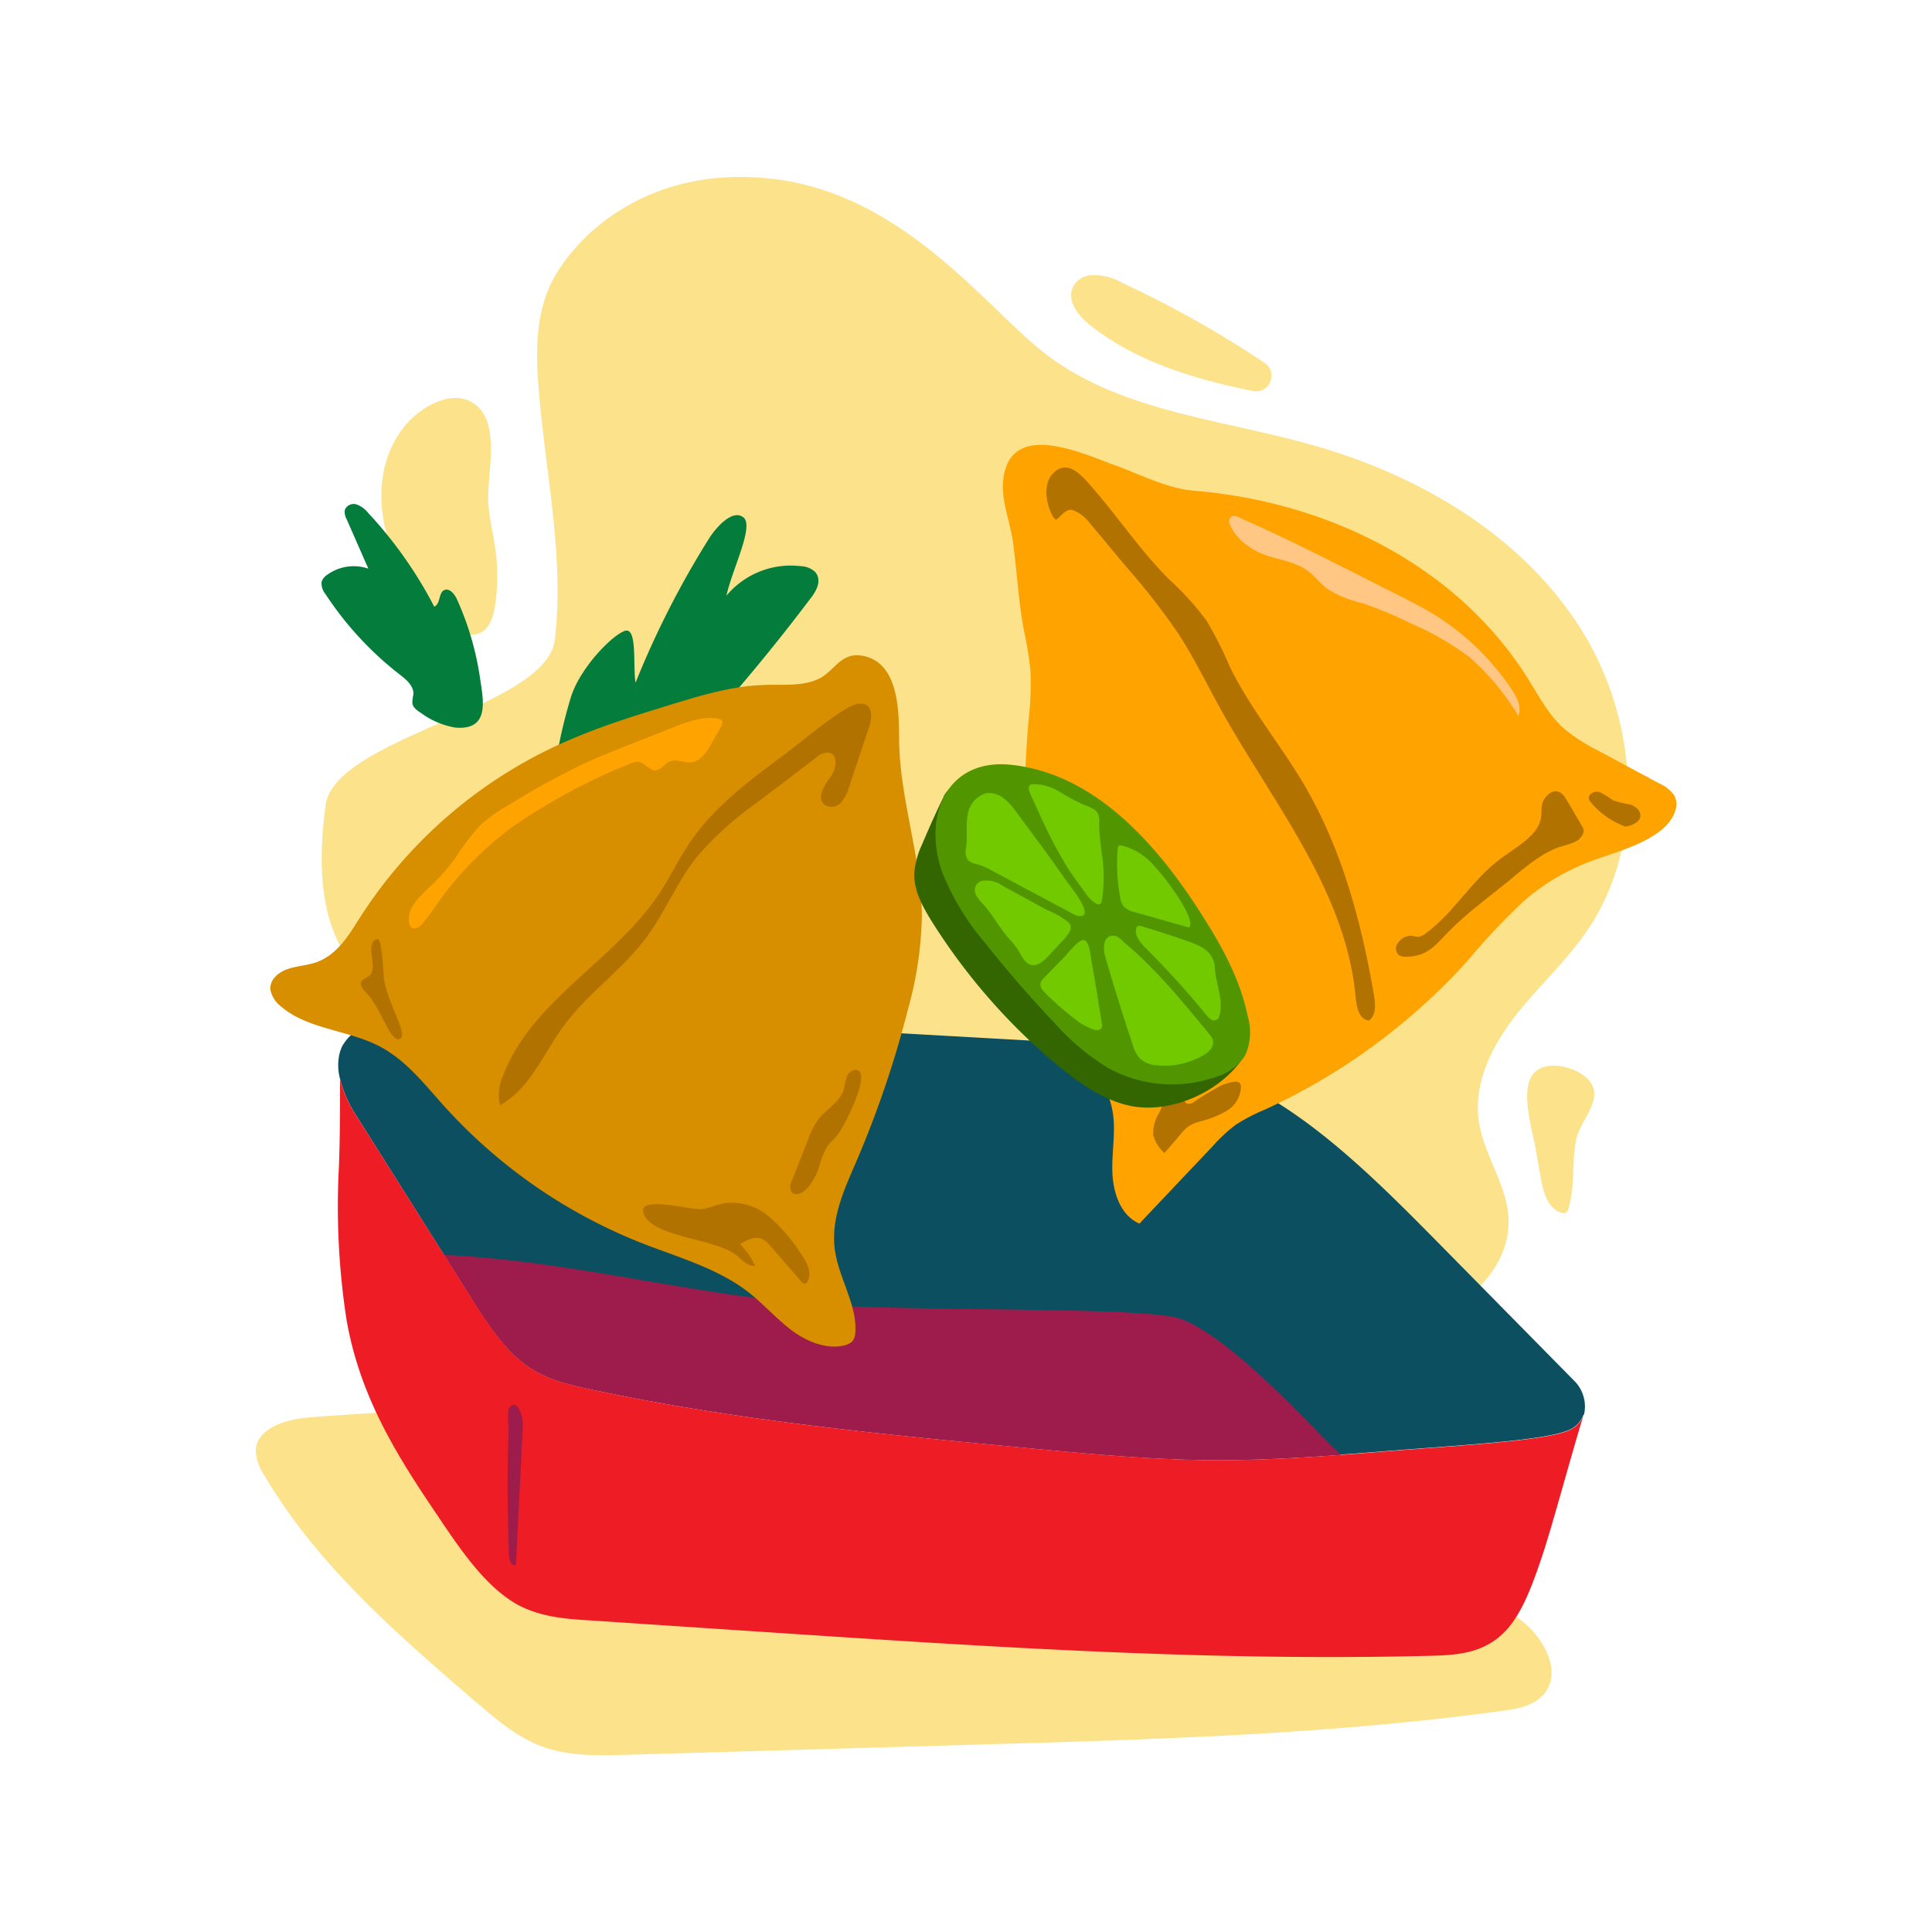 <svg id="Artwork_-_Primary" data-name="Artwork - Primary" xmlns="http://www.w3.org/2000/svg" viewBox="0 0 250 250"><defs><style>.cls-1{fill:none}.cls-2{fill:#FCE38B}.cls-3{fill:#e0b87c}.cls-4{fill:#0c4f60}.cls-5{clip-path:url(#clip-path)}.cls-6{fill:#9e1c4c}.cls-7{fill:#037c3c}.cls-8{fill:#d78f00}.cls-9{fill:#b27200}.cls-10{fill:#ffa300}.cls-11{fill:#EE1C25}.cls-12{fill:#ffc783}.cls-13{fill:#360}.cls-14{fill:#519600}.cls-15{fill:#72c900}</style><clipPath id="clip-path"><path class="cls-1" d="M132.07 134.58c9.09.51 18.31 1 26.83 4.72 10.34 4.45 19.06 13.25 27.59 21.9l17.17 17.43c1.81 1.83 2.4 5.3-.91 6.56s-13.23 1.81-22.39 2.54c-7.88.63-15.77 1.27-23.64 1.21s-15.63-.79-23.42-1.53c-19.06-1.8-38.15-3.6-56.91-7.63-2.81-.61-5.66-1.28-8.13-3-3-2.1-5.22-5.59-7.38-9L46 144.21c-1.59-2.51-3.21-6.13-1.68-9a6.17 6.17 0 0 1 2.4-2.21c11.44-7 27.8-1.7 39.7-1z"/></clipPath></defs><path class="cls-2" d="M58 81c1.26.85 2.91 1.56 4.25.84 1.16-.62 1.58-2.06 1.79-3.35a25 25 0 0 0 .09-7.23c-.27-2-.8-4.06-.94-6.13-.25-3.65 1.81-10.59-2-13-2.86-1.81-6.79.62-8.66 2.81C46 62.63 50.38 75.77 58 81z"/><path class="cls-2" d="M72.19 142c-2.2-2.37-17.47-7.66-22.29-12.36s-9.92-9.54-7.76-25.47c1.19-8.75 28.62-12.58 29.65-21.36C73.07 72 70.56 61.14 69.7 50.3c-.36-4.44-.4-9.07 1.39-13.15 2.52-5.72 12-16 28.94-14s27.49 16.6 35.13 22.54c9.58 7.45 22.47 8.51 34.17 11.76C183 61.21 196.12 68.7 204 80.51s9.32 28.34 1.32 40c-2.74 4-6.41 7.29-9.37 11.13s-5.28 8.59-4.6 13.4c.62 4.39 3.66 8.23 3.85 12.66.22 5.14-3.6 9.79-8.24 12-15 7.22-35.21.28-51.38 2.46-15 2-27.85-3.57-40.53-11.48A112 112 0 0 1 72.19 142zm-21.3 40.68c-3.6.21-7.19.45-10.79.72-3 .23-7 1.37-7 4.43a6 6 0 0 0 1.06 3c6.84 11.67 17.29 20.7 27.55 29.51 2.56 2.2 5.2 4.44 8.36 5.63 3.49 1.3 7.31 1.21 11 1.1l18.93-.55 27.23-.79c22.43-.65 44.92-1.3 67.15-4.34 2-.27 4.14-.66 5.42-2.19 2.33-2.8.08-7.1-2.77-9.37C191 205 182.83 204 175.14 203c-23.93-2.91-47.87-6.57-70.94-13.53-14.45-4.36-29.13-10.09-44.14-8.49"/><path class="cls-3" d="M205 183v-.08.08z"/><path class="cls-4" d="M203.66 178.63l-17.17-17.43c-8.53-8.65-17.25-17.45-27.59-21.9-8.52-3.67-17.74-4.21-26.83-4.72L86.42 132c-11.9-.67-28.26-6-39.7 1a6.13 6.13 0 0 0-2.27 2.1l-.09.12a5.92 5.92 0 0 0-.36.87 6.63 6.63 0 0 0 0 3.51 15.7 15.7 0 0 0 2 4.61l14.84 23.54c2.16 3.42 4.39 6.91 7.38 9 2.47 1.74 5.32 2.41 8.13 3 18.76 4 37.85 5.83 56.91 7.63 7.79.74 15.58 1.48 23.42 1.53s15.76-.58 23.64-1.21c9.16-.73 19.08-1.28 22.39-2.54a3.41 3.41 0 0 0 2.19-2.08.58.58 0 0 0 .1-.08v-.09a4.68 4.68 0 0 0-1.34-4.28z"/><g class="cls-5"><path class="cls-6" d="M53.46 162.3c18.47.06 36.43 5.69 54.84 6.66 13.62.71 40.42.17 44.52 1.72 7 2.63 17.89 15.14 20.48 17.36 5.7 4.96 11.7 10.14 14.94 18.12.89 2.19 1.52 5 .39 7.2a5.58 5.58 0 0 1-4 2.67c-5 1.19-10.05.67-15 .11q-23.3-2.64-46.44-6.52c-16.88-2.83-33.73-6.17-50.06-11.85-6-2.1-12.16-4.62-16.92-9.78a26.53 26.53 0 0 1-6.49-21.8"/></g><path class="cls-7" d="M73.88 90.2c1.15-3.69 5.15-7.85 6.9-8.54s1.09 4.44 1.46 6.68a117.8 117.8 0 0 1 9.49-18.63c1-1.57 3.11-3.89 4.49-2.74S94.73 73.71 94 77.08a10.84 10.84 0 0 1 9.59-3.82 2.86 2.86 0 0 1 1.88.74c.89 1 .25 2.33-.44 3.24q-7.16 9.51-15.18 18.3c2.31-.45 6.09-1.08 7.21-.05s-3.31 4.78-5.57 6.61c-4.08 3.3-7.36 5.48-9.78 10.26-1.34 2.63-3.86 4.46-7.18 1.88-5.75-4.45-2.18-19.1-.65-24.04zM59.13 77.55c-.32-.7-1-1.53-1.69-1.17s-.44 1.78-1.25 2.12a54.69 54.69 0 0 0-8.55-12.13 3.45 3.45 0 0 0-1.48-1.09 1.24 1.24 0 0 0-1.53.67 1.83 1.83 0 0 0 .22 1.22l2.81 6.41a5.85 5.85 0 0 0-5.31.79 1.81 1.81 0 0 0-.73.89 2.12 2.12 0 0 0 .48 1.59 43.09 43.09 0 0 0 9.63 10.44c.86.66 1.84 1.49 1.76 2.58a4.84 4.84 0 0 0-.13 1.13c.08.56.6.93 1.08 1.23a10.35 10.35 0 0 0 4.49 1.92c4.52.38 3.6-3.6 3.17-6.5a38 38 0 0 0-2.97-10.1z"/><path class="cls-8" d="M116.35 96c.12 7.51 2.92 15.11 2.94 22.61a48.14 48.14 0 0 1-1.8 12 133.51 133.51 0 0 1-6.72 19.78c-1.58 3.66-3.36 7.48-2.7 11.59.56 3.56 2.91 7.05 2.6 10.54a2 2 0 0 1-.33 1 1.93 1.93 0 0 1-.9.52c-2.27.68-5-.39-7-1.9s-3.68-3.45-5.68-5c-3.91-3-8.86-4.4-13.48-6.19a68.14 68.14 0 0 1-25.78-17.79c-2.54-2.82-4.93-5.94-8.34-7.74-4.1-2.16-9.25-2.18-12.77-5.16a3.7 3.7 0 0 1-1.39-2.14c-.17-1.25.92-2.25 2.13-2.69s2.58-.49 3.8-.91c2.75-1 4.23-3.54 5.7-5.87a60.58 60.58 0 0 1 28-23.3c3.92-1.63 8-2.89 12.14-4.16 4-1.22 8-2.45 12.29-2.56 2.36-.07 5 .2 7.05-.87 1.87-1 2.75-3.35 5.39-2.92 5.09.81 4.8 7.92 4.85 11.16z"/><path class="cls-9" d="M101.34 97.76c-4.45 3.31-9 6.7-12.1 11.3-1.44 2.12-2.53 4.45-3.94 6.58-5.75 8.67-16.48 13.77-20.18 23.5a5.88 5.88 0 0 0-.41 3.88c3.89-2.17 5.64-6.74 8.28-10.33 3.06-4.16 7.49-7.14 10.57-11.28 2.45-3.28 4-7.18 6.5-10.39a41.42 41.42 0 0 1 7.68-7l7.89-6a2.14 2.14 0 0 1 1.67-.62c1.27.3.88 2.24.08 3.27s-1.7 2.6-.71 3.45a1.66 1.66 0 0 0 2.12-.23 4.94 4.94 0 0 0 1.08-2.05l2.54-7.59c1-3-.47-4-2.94-2.53-2.84 1.73-5.47 4.06-8.13 6.04zm-10.51 58.7c1-.15 2-.61 3-.78a7.41 7.41 0 0 1 5.7 1.76 21.6 21.6 0 0 1 4 4.63c.78 1.08 1.58 2.44 1 3.66-.08.19-.23.38-.43.38a.59.59 0 0 1-.41-.27l-4.06-4.68a3.13 3.13 0 0 0-1-.83c-.93-.43-2 .13-2.86.67a9 9 0 0 1 1.94 2.82c-.91.05-1.62-.71-2.31-1.3-2.6-2.24-10.54-2.35-12-5.22s6.09-.64 7.43-.84zm17.37-9.37a16 16 0 0 0-1.13 1.21 10.94 10.94 0 0 0-1.08 2.75 8.73 8.73 0 0 1-1.45 2.62c-.54.67-1.65 1.23-2.14.53a1.53 1.53 0 0 1 .07-1.42l2.11-5.36a10.28 10.28 0 0 1 1.24-2.48c1.06-1.41 2.88-2.32 3.38-4a10.3 10.3 0 0 1 .44-1.76c.27-.54 1-.95 1.48-.61 1.36.91-2.05 7.59-2.92 8.52zm-58.49-20.28c-.1-.58-.23-5.25-.83-5.28a.58.58 0 0 0-.43.17c-1.09 1 .47 3.56-.63 4.53-.4.35-1.13.48-1.13 1.07 0 .44.45.91.83 1.31 1.78 1.85 3 6.35 4.2 5.83s-1.4-4.17-2.01-7.63z"/><path class="cls-10" d="M89.61 98.62c1.12-.23 1.82-1.32 2.39-2.31l1.27-2.22c.16-.29.32-.7.07-.92A.73.73 0 0 0 93 93c-2-.37-4 .38-5.88 1.12l-5.45 2.15c-2 .79-4 1.59-6 2.49a102.07 102.07 0 0 0-10 5.51 19.32 19.32 0 0 0-3.61 2.59 30 30 0 0 0-3.06 4.07 26.66 26.66 0 0 1-3.34 3.78c-1.39 1.31-3.08 2.88-2.71 4.75a1 1 0 0 0 .24.52c.41.38 1.08 0 1.46-.44a29.32 29.32 0 0 0 1.82-2.45A43.65 43.65 0 0 1 66.3 107a77.68 77.68 0 0 1 15.11-8.13c1.5-.65 1.55-.13 2.64.53.65.39.6.4 1.29.1.54-.24.82-.88 1.45-1 .93-.31 1.86.31 2.82.12z"/><path class="cls-11" d="M202.75 185.19c-3.31 1.26-13.23 1.81-22.39 2.54-7.88.63-15.77 1.27-23.64 1.21s-15.63-.79-23.42-1.53c-19.06-1.8-38.15-3.6-56.91-7.63-2.81-.61-5.66-1.28-8.13-3-3-2.1-5.22-5.59-7.38-9L46 144.21a15.7 15.7 0 0 1-2-4.57c0 3.81 0 7.69-.15 11.45a96.11 96.11 0 0 0 1 19.74c1.82 10.39 7 18.23 12 25.63 3 4.47 6.15 9 10.21 11.23 3 1.58 6.22 1.81 9.43 2l22.74 1.51c28.66 1.9 57.34 3.81 86.2 3.05 3.28-.09 6.84-.35 9.59-3.43 2.05-2.31 3.3-5.84 4.46-9.24 1.39-4.09 4.07-14.18 5.45-18.5a3.41 3.41 0 0 1-2.18 2.11z"/><path class="cls-6" d="M65.86 201.24c0 .62.33 1.46.9 1.28l.91-18.25c0-1-.87-3.7-1.85-1.92a7.45 7.45 0 0 0 0 2.21c0 1.14-.07 2.28-.09 3.42q-.11 6.63.13 13.26z"/><path class="cls-10" d="M132.51 81.65a47.58 47.58 0 0 1 .83 5.15 40.77 40.77 0 0 1-.25 6.44 148.38 148.38 0 0 0-.35 19.89c.34 6.86 1.25 14 4.91 19.76 2.23 3.54 5.5 6.65 6.29 10.76.5 2.61-.09 5.3 0 8s1.06 5.63 3.5 6.68l9.47-10a20.44 20.44 0 0 1 3-2.79 24.06 24.06 0 0 1 3.86-2 80.85 80.85 0 0 0 26.09-19.16 87.31 87.31 0 0 1 7.21-7.68 28.41 28.41 0 0 1 8.12-5c3.35-1.33 7-2.07 9.84-4.34 1.34-1.09 2.46-3 1.59-4.47a4.37 4.37 0 0 0-1.85-1.48l-8-4.3a22.41 22.41 0 0 1-4.43-2.87c-1.92-1.73-3.16-4.06-4.52-6.25-9.16-14.79-26-23.06-43.28-24.49-3.51-.29-6.72-2-10-3.2-4.13-1.45-13.77-6.19-14.72 1.73-.32 2.64.91 5.56 1.27 8.15.5 3.82.7 7.66 1.42 11.47z"/><path class="cls-9" d="M151.31 75a35.7 35.7 0 0 1 4.82 5.32 50.68 50.68 0 0 1 3 5.93c2.65 5.46 6.61 10.14 9.67 15.37 4.85 8.27 7.38 17.73 9 27.2.19 1.15.28 2.55-.65 3.23-1.22-.06-1.61-1.67-1.72-2.9-1.21-13.9-10.8-25.32-17.55-37.51-1.78-3.22-3.39-6.55-5.4-9.64a88.67 88.67 0 0 0-6.78-8.7l-4.7-5.63a4.85 4.85 0 0 0-2.22-1.67c-.91-.25-1.7 1.09-2.12 1.23s-2.37-3.93-.37-6c1.74-1.77 3.44 0 4.74 1.5 3.54 4 6.44 8.42 10.28 12.27zM150 144a4.87 4.87 0 0 0-.77 2.9 4.73 4.73 0 0 0 1.46 2.3l2.16-2.52a5.06 5.06 0 0 1 .93-.92 4.75 4.75 0 0 1 1.42-.62 13.51 13.51 0 0 0 3.51-1.38 3.77 3.77 0 0 0 1.87-3.09.77.77 0 0 0-.17-.53.86.86 0 0 0-.65-.17 6 6 0 0 0-2.49.92c-.93.51-1.84 1.07-2.72 1.66a1.21 1.21 0 0 1-.85.29c-.56-.13-.59-.94-.34-1.46s.62-1.06.44-1.61a.88.88 0 0 0-1-.56c-1.16.24-2.28 3.79-2.8 4.79zm45.8-30.49c1.94-1.61 4-3.29 6.28-4a9.91 9.91 0 0 0 1.72-.57 2 2 0 0 0 1.13-1.34 1.24 1.24 0 0 0-.23-.73l-2-3.41c-.36-.61-.92-1.28-1.8-1a2.34 2.34 0 0 0-1.37 1.73c-.13.67 0 1.31-.21 2-.56 2.09-3.22 3.47-5.23 5-3.68 2.73-5.92 6.9-9.63 9.61a2 2 0 0 1-.9.43 2.9 2.9 0 0 1-.78-.14 2.06 2.06 0 0 0-1.89.94 1.1 1.1 0 0 0 .24 1.63 2 2 0 0 0 .89.14c2.79-.06 3.73-1.53 5.59-3.4 2.44-2.47 5.53-4.66 8.19-6.89zm14.26-6.66a10.12 10.12 0 0 1-4.18-3 1.29 1.29 0 0 1-.27-.45c-.17-.65.75-1.11 1.39-.9a12.84 12.84 0 0 1 1.72 1.06 13.32 13.32 0 0 0 2.2.53c.72.22 1.45.83 1.34 1.58s-1.12 1.18-2 1.29"/><path class="cls-12" d="M164.08 71.94c1.77.55 3.67.84 5.16 1.94.93.7 1.63 1.66 2.56 2.35a14.62 14.62 0 0 0 4.49 1.82 49.71 49.71 0 0 1 6.27 2.62 36.61 36.61 0 0 1 7.61 4.38 31.69 31.69 0 0 1 6.29 7.58c.49-1.12-.16-2.39-.84-3.41a33.1 33.1 0 0 0-11.39-10.49c-.74-.41-1.49-.8-2.25-1.18l-4.33-2.2c-5.74-2.91-11.48-5.83-17.37-8.41a1.14 1.14 0 0 0-.89-.12.75.75 0 0 0-.29.94c.74 2.02 3.01 3.57 4.98 4.18z"/><path class="cls-13" d="M161 136.65c-2.94 4.66-9.67 7.63-15 6.39-3.49-.81-6.5-3-9.25-5.26a78.75 78.75 0 0 1-16.16-18.52c-1.24-2-2.43-4.15-2.27-6.47a11.17 11.17 0 0 1 1-3.54c.75-1.77 1.85-4.27 2.72-6a2.48 2.48 0 0 1 1.94-1.61 2.74 2.74 0 0 1 2.45.76 8.37 8.37 0 0 1 1.57 2.2"/><path class="cls-14" d="M131.14 99c10.48 1.25 18.37 10 24.09 18.92 2.73 4.23 5.25 8.71 6.24 13.64a7.23 7.23 0 0 1-.34 5 6.83 6.83 0 0 1-3.91 2.83 17.13 17.13 0 0 1-13.84-1.2 30.49 30.49 0 0 1-6.87-5.76q-4.75-5-9-10.37a32.59 32.59 0 0 1-5.62-9.28c-2.54-7.35.72-14.86 9.25-13.78z"/><path class="cls-15" d="M156.56 133.91a2.56 2.56 0 0 1 .33.48 1.41 1.41 0 0 1-.21 1.34 3.15 3.15 0 0 1-1.09.89 10 10 0 0 1-6 1.22 3.56 3.56 0 0 1-2-.79 4.23 4.23 0 0 1-1-1.8c-1.28-3.86-2.51-7.74-3.62-11.65-.27-1-.17-2.81 1.37-2.48.46.1.88.61 1.22.91.55.47 1.1.94 1.63 1.43a72.59 72.59 0 0 1 6.11 6.54c1.1 1.27 2.18 2.59 3.26 3.91zm1.22-2.45a.85.85 0 0 1-.22.42.74.74 0 0 1-.82.06 2.28 2.28 0 0 1-.64-.6 112.36 112.36 0 0 0-7.83-8.64c-.7-.7-1.47-1.58-1.25-2.54a.55.55 0 0 1 .16-.3.68.68 0 0 1 .56 0c2.07.62 4.12 1.29 6.15 2 1.84.67 3.21 1.43 3.32 3.46s1.18 4.09.57 6.14zm-15.23.86a1.07 1.07 0 0 1 0 .69c-.21.36-.75.33-1.14.19a8.72 8.72 0 0 1-2.52-1.5 38.1 38.1 0 0 1-3.63-3.2c-.35-.35-.72-.8-.61-1.28a1.58 1.58 0 0 1 .43-.66c.85-.89 1.72-1.78 2.59-2.66.47-.47 1.88-2.36 2.6-2.25s.88 2.27 1 2.89l.64 3.69zm4.55-14.22a3.1 3.1 0 0 1-1.74-.86 2.27 2.27 0 0 1-.4-1.12 22.61 22.61 0 0 1-.33-6.27c0-.18.07-.39.25-.44a.81.81 0 0 1 .27 0 8.07 8.07 0 0 1 4.24 2.68c2.17 2.33 5.47 7.22 4.45 7.93m-11.28-3.41a.53.53 0 0 1-.17.34.5.5 0 0 1-.51 0 4.28 4.28 0 0 1-1.42-1.39c-.8-1.08-1.61-2.17-2.33-3.31a58.78 58.78 0 0 1-3.75-7.22l-1.06-2.31c-.18-.38-.32-.94 0-1.16a.77.77 0 0 1 .39-.09 6.54 6.54 0 0 1 3.42 1 27 27 0 0 0 3.18 1.7 5.22 5.22 0 0 1 1.37.64c.76.59.51 1.62.56 2.46.06 1.06.2 2.12.32 3.17a18.49 18.49 0 0 1 0 6.17zm-11-11.47a8.81 8.81 0 0 0-1.67-1.83 3 3 0 0 0-2.32-.66 3.41 3.41 0 0 0-2.37 2.94c-.22 1.32 0 2.68-.17 4a2.14 2.14 0 0 0 .22 1.71 2.42 2.42 0 0 0 1.21.53 9.1 9.1 0 0 1 1.92.84l10.46 5.58a1.64 1.64 0 0 0 1.18.27c1.36-.42-1.76-4.12-2.16-4.71-1.29-1.88-2.62-3.72-4-5.55-.74-1.03-1.52-2.08-2.3-3.12zm6.08 16.44l-2 2.15c-.59.63-1.36 1.32-2.21 1.12s-1.23-1.19-1.7-1.94a12.56 12.56 0 0 0-1.35-1.66c-1.16-1.37-2-3-3.23-4.32a6.32 6.32 0 0 1-.79-1 1.46 1.46 0 0 1-.14-1.22 1.38 1.38 0 0 1 .78-.71 3.67 3.67 0 0 1 2.79.65l5.72 3.12a9.71 9.71 0 0 1 2.84 1.67c.59.66-.23 1.62-.71 2.14z"/><path class="cls-2" d="M164.47 49.12a2 2 0 0 0-.82-2.16 136.92 136.92 0 0 0-18.37-10.33 7.32 7.32 0 0 0-4.3-1 2.91 2.91 0 0 0-2.06 1.37c-1 1.81.56 3.83 2.14 5.08 6 4.74 13.54 7 21.07 8.52a2 2 0 0 0 2.34-1.46zm34.17 99.16l.76 4.28c.32 1.77.92 3.87 2.65 4.36a.83.83 0 0 0 .56 0 .85.85 0 0 0 .37-.6c.84-2.91.38-6 1-8.95.44-2.09 2.91-4.5 2.18-6.64-.84-2.45-5.91-3.91-7.7-1.84s-.24 7.05.18 9.39z"/></svg>

